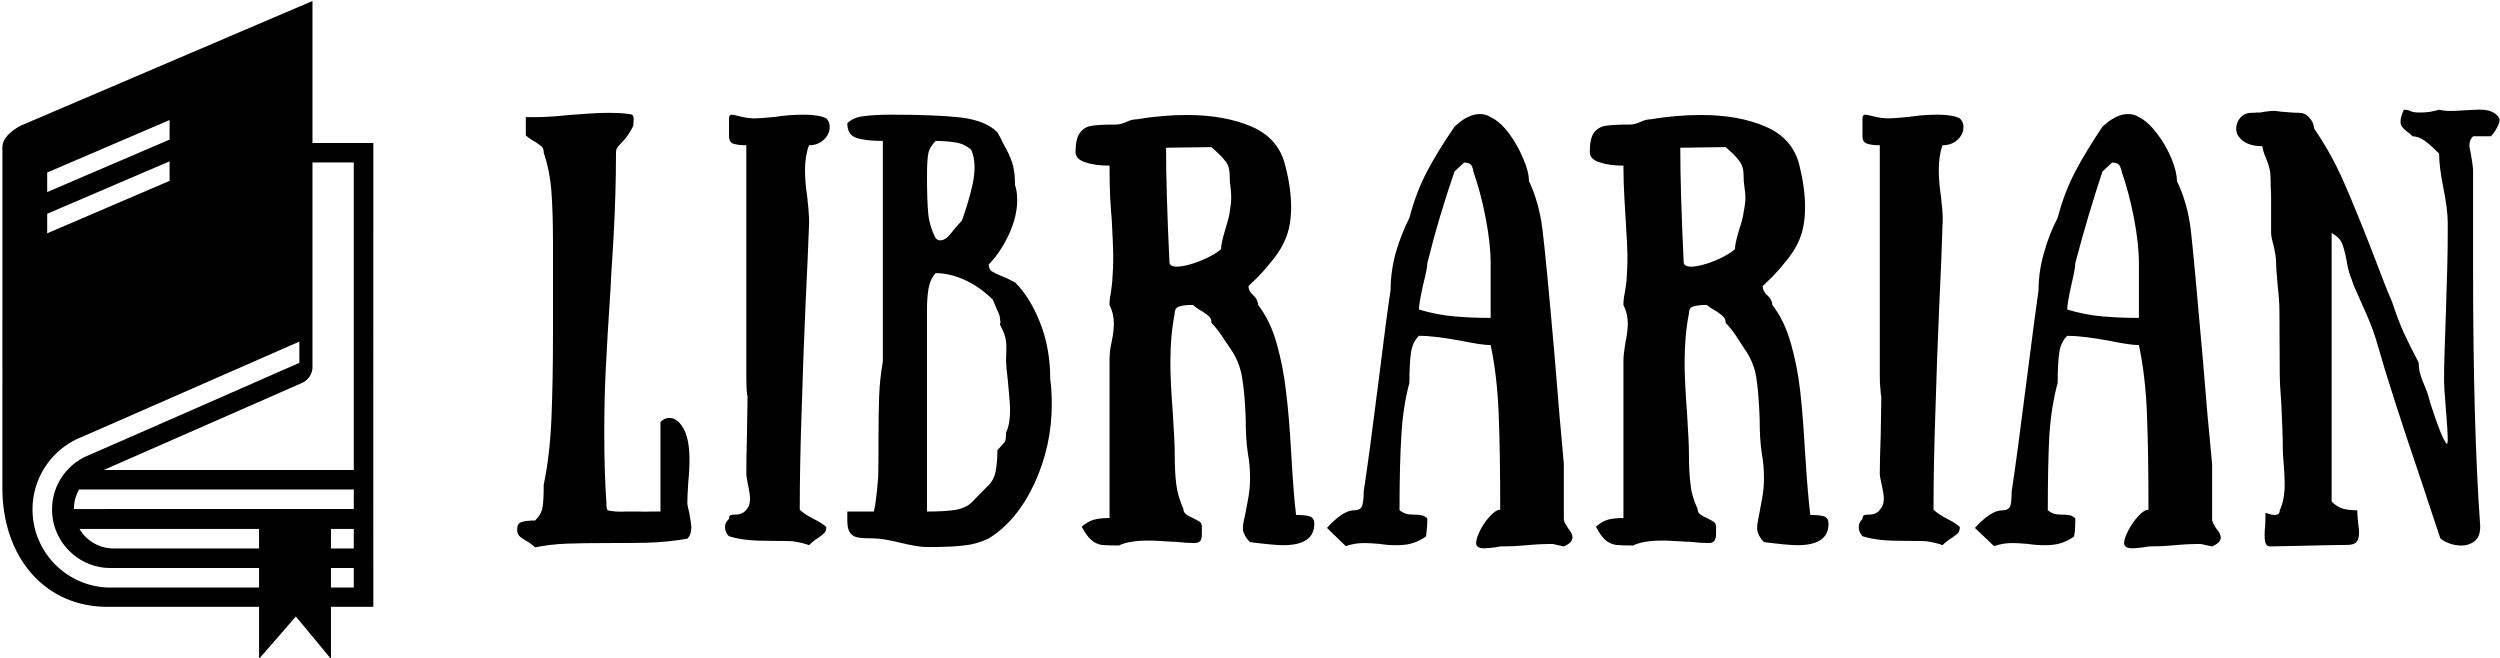 <svg data-v-423bf9ae="" xmlns="http://www.w3.org/2000/svg" viewBox="0 0 342 90" class="iconLeft"><!----><!----><!----><g data-v-423bf9ae="" id="d2ebc17c-1254-459b-80cd-d7fcbbda102e" fill="black" transform="matrix(4.225,0,0,4.225,69.607,3.604)"><path d="M4.03 3.22L4.03 3.22Q3.88 3.54 3.64 3.78L3.64 3.78L3.64 3.78Q3.54 3.88 3.51 3.93L3.51 3.93L3.51 3.93Q3.47 3.99 3.47 4.09L3.47 4.09L3.47 4.09Q3.47 5.40 3.39 6.84L3.39 6.84L3.39 6.84Q3.30 8.27 3.29 8.55L3.29 8.55L3.29 8.55Q3.19 10.05 3.14 11.07L3.14 11.07L3.14 11.07Q3.09 12.08 3.09 13.13L3.09 13.13L3.09 13.13Q3.09 14.45 3.16 15.43L3.16 15.43L3.16 15.48L3.16 15.48Q3.16 15.65 3.21 15.67L3.21 15.67L3.21 15.67Q3.25 15.69 3.47 15.71L3.47 15.71L3.47 15.71Q3.67 15.72 3.79 15.71L3.79 15.71L3.79 15.71Q3.91 15.71 4.03 15.71L4.03 15.71L4.03 15.71Q4.07 15.71 4.22 15.71L4.22 15.71L4.22 15.71Q4.37 15.72 4.61 15.71L4.61 15.71L4.91 15.71L4.91 13.97L4.91 12.81L4.91 12.81Q5.04 12.68 5.19 12.68L5.19 12.68L5.19 12.68Q5.31 12.68 5.39 12.73L5.39 12.73L5.39 12.73Q5.47 12.78 5.50 12.81L5.50 12.81L5.50 12.81Q5.85 13.16 5.85 14.01L5.85 14.01L5.85 14.01Q5.85 14.38 5.81 14.76L5.81 14.76L5.81 14.76Q5.78 15.23 5.78 15.43L5.78 15.43L5.78 15.43Q5.78 15.51 5.84 15.74L5.84 15.74L5.84 15.74Q5.91 16.13 5.91 16.21L5.91 16.21L5.91 16.21Q5.91 16.46 5.78 16.59L5.78 16.59L5.78 16.59Q5.14 16.70 4.48 16.72L4.48 16.72L4.48 16.72Q4.05 16.73 3.21 16.73L3.21 16.73L3.21 16.73Q2.38 16.73 1.86 16.75L1.86 16.75L1.86 16.75Q1.34 16.77 0.85 16.87L0.85 16.87L0.85 16.87Q0.70 16.73 0.55 16.65L0.55 16.65L0.55 16.65Q0.39 16.56 0.33 16.49L0.33 16.49L0.33 16.49Q0.27 16.42 0.27 16.28L0.27 16.28L0.27 16.28Q0.27 16.10 0.41 16.05L0.41 16.05L0.41 16.05Q0.56 16.00 0.85 16.00L0.85 16.00L0.85 16.00Q1.05 15.81 1.09 15.58L1.09 15.58L1.09 15.58Q1.13 15.36 1.13 14.84L1.13 14.84L1.13 14.84Q1.33 13.89 1.38 12.69L1.38 12.69L1.38 12.69Q1.43 11.49 1.43 9.91L1.43 9.91L1.43 9.60L1.43 7.01L1.43 7.01Q1.43 6.05 1.38 5.36L1.38 5.36L1.38 5.36Q1.33 4.68 1.13 4.09L1.13 4.09L1.13 4.09Q1.13 3.96 1.08 3.91L1.08 3.91L1.08 3.91Q1.02 3.85 0.87 3.75L0.87 3.75L0.87 3.75Q0.67 3.64 0.55 3.53L0.55 3.53L0.55 2.94L0.85 2.94L0.85 2.94Q1.30 2.94 1.96 2.87L1.96 2.87L1.96 2.87Q2.11 2.86 2.51 2.83L2.51 2.83L2.51 2.83Q2.91 2.80 3.23 2.80L3.23 2.80L3.23 2.80Q3.63 2.80 3.81 2.83L3.81 2.83L3.81 2.83Q3.98 2.84 4.01 2.88L4.01 2.88L4.01 2.88Q4.05 2.93 4.04 3.04L4.04 3.04L4.04 3.04Q4.03 3.15 4.03 3.22L4.03 3.22ZM9.72 3.85L9.72 3.85Q9.59 4.19 9.59 4.66L9.59 4.66L9.59 4.66Q9.59 5.04 9.66 5.50L9.66 5.50L9.66 5.50Q9.67 5.60 9.70 5.90L9.70 5.90L9.70 5.90Q9.73 6.20 9.72 6.44L9.72 6.44L9.72 6.44Q9.69 7.29 9.60 9.17L9.60 9.17L9.60 9.17Q9.53 10.77 9.48 12.49L9.48 12.49L9.48 12.49Q9.42 14.21 9.42 15.65L9.42 15.65L9.42 15.65Q9.56 15.79 9.87 15.95L9.87 15.95L9.87 15.95Q10.15 16.09 10.28 16.21L10.28 16.21L10.28 16.21Q10.28 16.34 10.22 16.40L10.22 16.40L10.22 16.40Q10.16 16.46 10.02 16.56L10.02 16.56L10.02 16.56Q9.86 16.66 9.72 16.80L9.72 16.80L9.72 16.80Q9.56 16.73 9.18 16.67L9.18 16.67L9.18 16.67Q8.99 16.66 8.53 16.66L8.53 16.66L8.53 16.66Q8.05 16.66 7.74 16.63L7.74 16.63L7.74 16.63Q7.42 16.60 7.13 16.51L7.13 16.51L7.13 16.51Q7.10 16.49 7.05 16.41L7.05 16.41L7.05 16.41Q7.00 16.32 7.00 16.21L7.00 16.21L7.00 16.21Q7.00 16.06 7.13 15.95L7.13 15.95L7.13 15.95Q7.13 15.85 7.17 15.83L7.17 15.83L7.17 15.83Q7.21 15.81 7.31 15.81L7.31 15.81L7.31 15.81Q7.43 15.81 7.49 15.79L7.49 15.79L7.49 15.79Q7.63 15.74 7.69 15.65L7.69 15.65L7.69 15.65Q7.81 15.53 7.81 15.29L7.81 15.29L7.81 15.29Q7.81 15.18 7.78 15.03L7.78 15.03L7.78 15.03Q7.76 14.88 7.74 14.83L7.74 14.83L7.74 14.83Q7.69 14.57 7.69 14.50L7.69 14.50L7.69 14.50Q7.69 14.07 7.71 13.23L7.71 13.23L7.73 12.00L7.73 12.00Q7.71 11.93 7.70 11.74L7.70 11.74L7.70 11.74Q7.69 11.55 7.69 11.33L7.69 11.33L7.69 8.74L7.69 3.85L7.69 3.85Q7.42 3.85 7.27 3.80L7.27 3.80L7.27 3.80Q7.13 3.75 7.13 3.56L7.13 3.56L7.13 2.98L7.13 2.98Q7.13 2.86 7.22 2.86L7.22 2.86L7.22 2.86Q7.27 2.86 7.50 2.92L7.50 2.92L7.50 2.92Q7.74 2.98 7.98 2.98L7.98 2.98L7.98 2.98Q8.13 2.98 8.64 2.93L8.64 2.93L8.64 2.93Q8.75 2.91 9.04 2.88L9.04 2.88L9.04 2.88Q9.34 2.86 9.56 2.86L9.56 2.86L9.56 2.86Q10.04 2.86 10.28 2.98L10.28 2.98L10.28 2.98Q10.39 3.09 10.39 3.26L10.39 3.26L10.39 3.26Q10.39 3.49 10.20 3.67L10.20 3.67L10.20 3.67Q10.01 3.85 9.72 3.85L9.72 3.85ZM15.54 7.71L15.54 7.71Q15.54 7.85 15.62 7.92L15.62 7.92L15.62 7.92Q15.71 7.98 15.96 8.09L15.96 8.09L15.96 8.09Q16.13 8.15 16.39 8.29L16.39 8.29L16.39 8.29Q16.87 8.76 17.20 9.59L17.20 9.59L17.20 9.59Q17.53 10.42 17.53 11.42L17.53 11.42L17.53 11.42Q17.58 11.77 17.58 12.24L17.58 12.24L17.58 12.24Q17.58 13.58 17.02 14.80L17.02 14.80L17.02 14.80Q16.45 16.02 15.54 16.58L15.54 16.58L15.54 16.58Q15.15 16.77 14.73 16.81L14.73 16.81L14.73 16.81Q14.32 16.86 13.54 16.86L13.54 16.86L13.54 16.86Q13.24 16.86 12.68 16.72L12.68 16.72L12.68 16.72Q12.10 16.58 11.82 16.58L11.82 16.58L11.82 16.58Q11.47 16.58 11.30 16.55L11.30 16.55L11.30 16.55Q11.14 16.52 11.05 16.40L11.05 16.40L11.05 16.40Q10.96 16.28 10.96 16.00L10.96 16.00L10.96 15.71L11.82 15.71L11.82 15.71Q11.90 15.36 11.96 14.59L11.96 14.59L11.96 14.59Q11.97 14.20 11.97 13.38L11.97 13.38L11.97 13.38Q11.97 12.56 11.99 11.99L11.99 11.99L11.99 11.99Q12.01 11.42 12.11 10.85L12.11 10.85L12.11 10.29L12.11 8.86L12.11 5.99L12.11 3.71L12.11 3.71Q11.54 3.71 11.25 3.61L11.25 3.61L11.25 3.61Q10.96 3.51 10.96 3.14L10.96 3.14L10.96 3.14Q11.14 2.95 11.48 2.91L11.48 2.91L11.48 2.91Q11.82 2.86 12.39 2.86L12.39 2.86L12.39 2.86Q13.82 2.86 14.63 2.95L14.63 2.95L14.63 2.95Q15.44 3.05 15.82 3.43L15.82 3.43L15.82 3.43Q15.88 3.54 15.93 3.63L15.93 3.63L15.93 3.63Q15.97 3.71 16.00 3.78L16.00 3.78L16.00 3.78Q16.21 4.14 16.30 4.42L16.30 4.42L16.30 4.42Q16.39 4.70 16.39 5.14L16.39 5.14L16.39 5.14Q16.46 5.33 16.46 5.63L16.46 5.63L16.46 5.63Q16.46 6.16 16.19 6.74L16.19 6.74L16.19 6.74Q15.92 7.32 15.54 7.71L15.54 7.71ZM13.82 3.71L13.82 3.71Q13.62 3.91 13.58 4.13L13.58 4.13L13.58 4.13Q13.54 4.35 13.54 4.86L13.54 4.86L13.54 4.86Q13.54 5.64 13.58 6.06L13.58 6.06L13.58 6.06Q13.62 6.47 13.82 6.86L13.82 6.86L13.82 6.86Q13.89 6.93 13.97 6.93L13.97 6.93L13.97 6.93Q14.08 6.93 14.20 6.83L14.20 6.83L14.20 6.83Q14.31 6.72 14.46 6.52L14.46 6.52L14.67 6.29L14.67 6.29Q14.87 5.73 14.97 5.31L14.97 5.31L14.97 5.31Q15.08 4.90 15.08 4.56L15.08 4.56L15.08 4.56Q15.08 4.23 14.97 4.00L14.97 4.00L14.97 4.00Q14.77 3.81 14.47 3.76L14.47 3.76L14.47 3.76Q14.17 3.71 13.82 3.71L13.82 3.71ZM14.97 15.43L15.54 14.85L15.54 14.85Q15.72 14.67 15.77 14.37L15.77 14.37L15.77 14.37Q15.82 14.07 15.82 13.72L15.82 13.72L15.82 13.72Q16.03 13.50 16.07 13.43L16.07 13.43L16.07 13.43Q16.10 13.36 16.10 13.15L16.10 13.15L16.10 13.15Q16.23 12.89 16.23 12.42L16.23 12.42L16.23 12.42Q16.23 12.22 16.16 11.49L16.16 11.49L16.16 11.49Q16.10 10.99 16.10 10.85L16.10 10.85L16.11 10.37L16.11 10.37Q16.11 10.21 16.07 10.05L16.07 10.05L16.07 10.05Q16.03 9.90 15.90 9.65L15.90 9.65L15.90 9.65Q15.90 9.65 15.91 9.63L15.91 9.63L15.91 9.63Q15.92 9.60 15.92 9.58L15.92 9.58L15.89 9.37L15.89 9.37Q15.88 9.32 15.81 9.18L15.81 9.18L15.81 9.18Q15.75 9.04 15.67 8.85L15.67 8.85L15.67 8.85Q15.25 8.43 14.76 8.21L14.76 8.21L14.76 8.21Q14.27 7.99 13.82 7.99L13.82 7.99L13.82 7.99Q13.64 8.19 13.59 8.49L13.59 8.49L13.59 8.49Q13.54 8.79 13.54 9.14L13.54 9.14L13.54 13.72L13.54 15.71L13.54 15.71Q14.10 15.71 14.43 15.66L14.43 15.66L14.43 15.66Q14.77 15.61 14.97 15.43L14.97 15.43ZM24.26 9.02L24.26 9.02Q24.65 9.52 24.86 10.26L24.86 10.26L24.86 10.26Q25.07 11.00 25.16 11.78L25.16 11.78L25.16 11.78Q25.26 12.56 25.33 13.78L25.33 13.78L25.33 13.78Q25.41 15.19 25.49 15.82L25.49 15.82L25.49 15.82Q25.80 15.82 25.94 15.87L25.94 15.87L25.94 15.87Q26.08 15.92 26.08 16.11L26.08 16.11L26.08 16.11Q26.08 16.80 25.07 16.80L25.07 16.80L25.07 16.80Q24.78 16.80 24.00 16.70L24.00 16.70L24.00 16.70Q23.81 16.52 23.77 16.30L23.77 16.30L23.77 16.21L23.77 16.21Q23.77 16.11 23.86 15.72L23.86 15.72L23.86 15.72Q23.90 15.51 23.95 15.23L23.95 15.23L23.95 15.23Q24.00 14.94 24.00 14.63L24.00 14.63L24.00 14.63Q24.00 14.20 23.93 13.83L23.93 13.83L23.93 13.83Q23.86 13.38 23.86 12.70L23.86 12.70L23.86 12.70Q23.83 11.87 23.74 11.36L23.74 11.36L23.74 11.36Q23.66 10.85 23.34 10.40L23.34 10.40L23.17 10.15L23.17 10.15Q22.97 9.83 22.75 9.60L22.75 9.60L22.75 9.60Q22.75 9.48 22.69 9.41L22.69 9.41L22.69 9.41Q22.62 9.34 22.47 9.24L22.47 9.24L22.47 9.24Q22.27 9.13 22.15 9.02L22.15 9.02L22.15 9.02Q21.85 9.02 21.71 9.07L21.71 9.07L21.71 9.07Q21.56 9.11 21.56 9.30L21.56 9.30L21.56 9.30Q21.42 10.01 21.42 10.88L21.42 10.88L21.42 10.88Q21.42 11.48 21.50 12.54L21.50 12.54L21.50 12.54Q21.56 13.47 21.56 13.80L21.56 13.80L21.56 13.80Q21.56 14.42 21.61 14.82L21.61 14.82L21.61 14.82Q21.66 15.22 21.84 15.62L21.84 15.62L21.84 15.62Q21.84 15.72 21.92 15.79L21.92 15.79L21.92 15.79Q21.99 15.85 22.15 15.92L22.15 15.92L22.15 15.92Q22.29 15.99 22.37 16.04L22.37 16.04L22.37 16.04Q22.44 16.10 22.44 16.20L22.44 16.20L22.44 16.20Q22.44 16.25 22.44 16.42L22.44 16.42L22.44 16.42Q22.44 16.59 22.39 16.66L22.39 16.66L22.39 16.66Q22.33 16.73 22.19 16.73L22.19 16.73L22.19 16.73Q21.94 16.73 21.60 16.69L21.60 16.69L21.60 16.69Q21.48 16.69 21.20 16.67L21.20 16.67L21.20 16.67Q20.92 16.65 20.71 16.65L20.71 16.65L20.71 16.65Q20.08 16.65 19.75 16.81L19.75 16.81L19.75 16.81Q19.38 16.81 19.19 16.79L19.19 16.79L19.19 16.79Q19.01 16.76 18.86 16.63L18.86 16.63L18.86 16.63Q18.70 16.49 18.55 16.20L18.55 16.20L18.55 16.20Q18.76 16.02 18.96 15.97L18.96 15.97L18.96 15.97Q19.15 15.92 19.45 15.92L19.45 15.92L19.45 10.81L19.45 10.81Q19.45 10.67 19.47 10.48L19.47 10.48L19.47 10.48Q19.50 10.29 19.52 10.21L19.52 10.21L19.52 10.21Q19.59 9.88 19.59 9.62L19.59 9.62L19.59 9.62Q19.59 9.30 19.45 9.02L19.45 9.02L19.45 9.02Q19.45 8.82 19.49 8.65L19.49 8.65L19.49 8.65Q19.54 8.29 19.54 8.23L19.54 8.23L19.54 8.23Q19.57 7.76 19.57 7.55L19.57 7.55L19.57 7.55Q19.57 7.11 19.52 6.22L19.52 6.22L19.52 6.22Q19.50 6.05 19.47 5.54L19.47 5.54L19.47 5.54Q19.45 5.03 19.45 4.51L19.45 4.51L19.45 4.51Q18.97 4.51 18.66 4.40L18.66 4.40L18.66 4.40Q18.35 4.30 18.35 4.07L18.35 4.07L18.35 4.07Q18.35 3.64 18.49 3.45L18.49 3.45L18.49 3.45Q18.62 3.26 18.87 3.22L18.87 3.22L18.87 3.22Q19.11 3.18 19.66 3.18L19.66 3.18L19.66 3.18Q19.81 3.18 20.01 3.09L20.01 3.09L20.01 3.09Q20.17 3.01 20.33 3.01L20.33 3.01L20.33 3.01Q21.17 2.87 21.95 2.87L21.95 2.87L21.95 2.87Q23.18 2.87 24.06 3.25L24.06 3.25L24.06 3.25Q24.93 3.63 25.14 4.51L25.14 4.51L25.14 4.51Q25.33 5.24 25.33 5.85L25.33 5.85L25.33 5.85Q25.33 6.47 25.14 6.90L25.14 6.90L25.14 6.90Q25.03 7.18 24.77 7.52L24.77 7.52L24.77 7.52Q24.51 7.85 24.26 8.11L24.26 8.11L23.95 8.41L23.95 8.41Q23.95 8.58 24.11 8.71L24.11 8.71L24.11 8.71Q24.26 8.86 24.26 9.02L24.26 9.02ZM21.28 3.93L21.28 3.93Q21.28 5.31 21.39 7.63L21.39 7.63L21.39 7.63Q21.39 7.78 21.63 7.78L21.63 7.78L21.63 7.78Q21.92 7.78 22.40 7.59L22.40 7.59L22.40 7.59Q22.88 7.39 23.06 7.21L23.06 7.21L23.06 7.21Q23.06 7.04 23.20 6.57L23.20 6.57L23.20 6.57Q23.31 6.22 23.34 6.02L23.34 6.02L23.34 6.02Q23.39 5.73 23.39 5.54L23.39 5.54L23.39 5.54Q23.39 5.40 23.37 5.22L23.37 5.22L23.37 5.22Q23.34 5.04 23.34 4.82L23.34 4.82L23.34 4.82Q23.34 4.56 23.23 4.40L23.23 4.40L23.23 4.40Q23.11 4.24 22.96 4.10L22.96 4.10L22.96 4.10Q22.81 3.96 22.75 3.91L22.75 3.91L21.28 3.93ZM32.10 15.65L32.10 15.65Q32.10 13.79 32.05 12.54L32.05 12.54L32.05 12.54Q32.00 11.30 31.79 10.32L31.79 10.32L31.79 10.32Q31.51 10.32 30.88 10.19L30.88 10.19L30.88 10.19Q29.99 10.02 29.47 10.02L29.47 10.02L29.47 10.02Q29.26 10.22 29.21 10.57L29.21 10.57L29.21 10.57Q29.16 10.92 29.16 11.54L29.16 11.54L29.16 11.54Q28.95 12.32 28.90 13.24L28.90 13.24L28.90 13.24Q28.84 14.17 28.84 15.67L28.84 15.67L28.84 15.67Q28.97 15.76 29.08 15.79L29.08 15.79L29.08 15.79Q29.16 15.81 29.32 15.81L29.32 15.81L29.32 15.81Q29.46 15.81 29.55 15.83L29.55 15.83L29.55 15.83Q29.65 15.85 29.74 15.93L29.74 15.93L29.74 15.93Q29.74 16.16 29.72 16.32L29.72 16.32L29.72 16.32Q29.71 16.48 29.69 16.52L29.69 16.52L29.69 16.52Q29.33 16.77 28.95 16.79L28.95 16.79L28.95 16.79Q28.88 16.80 28.73 16.80L28.73 16.80L28.73 16.80Q28.46 16.80 28.21 16.76L28.21 16.76L28.21 16.76Q27.87 16.73 27.71 16.73L27.71 16.73L27.71 16.73Q27.38 16.73 27.10 16.83L27.10 16.83L26.49 16.24L26.49 16.24Q27.01 15.67 27.37 15.67L27.37 15.67L27.37 15.67Q27.58 15.67 27.63 15.52L27.63 15.52L27.63 15.52Q27.68 15.37 27.68 15.06L27.68 15.06L27.68 15.06Q27.85 13.96 28.17 11.42L28.17 11.42L28.17 11.42Q28.43 9.30 28.55 8.55L28.55 8.55L28.55 8.55Q28.55 7.94 28.72 7.32L28.72 7.32L28.72 7.32Q28.90 6.71 29.16 6.20L29.16 6.20L29.16 6.20Q29.37 5.39 29.72 4.72L29.72 4.72L29.72 4.72Q30.07 4.05 30.62 3.25L30.62 3.25L30.62 3.25Q30.65 3.22 30.77 3.12L30.77 3.12L30.77 3.12Q30.88 3.02 31.07 2.93L31.07 2.93L31.07 2.93Q31.25 2.84 31.44 2.84L31.44 2.84L31.44 2.84Q31.64 2.84 31.79 2.94L31.79 2.94L31.79 2.94Q32.09 3.08 32.38 3.46L32.38 3.46L32.38 3.46Q32.66 3.84 32.84 4.27L32.84 4.27L32.84 4.27Q33.03 4.70 33.03 5.01L33.03 5.01L33.03 5.01Q33.36 5.70 33.47 6.59L33.47 6.59L33.47 6.59Q33.59 7.57 33.87 10.78L33.87 10.78L33.87 10.78Q34.01 12.56 34.16 14.17L34.16 14.17L34.16 15.96L34.16 15.96Q34.16 16.03 34.22 16.12L34.22 16.12L34.22 16.12Q34.27 16.21 34.29 16.24L34.29 16.24L34.29 16.24Q34.44 16.42 34.44 16.55L34.44 16.55L34.44 16.55Q34.44 16.72 34.16 16.84L34.16 16.84L33.80 16.76L33.80 16.76Q33.38 16.76 32.96 16.80L32.96 16.80L32.96 16.80Q32.82 16.81 32.56 16.83L32.56 16.83L32.56 16.83Q32.31 16.84 32.10 16.84L32.10 16.84L32.10 16.84Q32.02 16.86 31.85 16.88L31.85 16.88L31.85 16.88Q31.68 16.90 31.58 16.90L31.58 16.90L31.58 16.90Q31.32 16.90 31.32 16.73L31.32 16.73L31.32 16.73Q31.32 16.58 31.45 16.32L31.45 16.32L31.45 16.32Q31.58 16.06 31.77 15.86L31.77 15.86L31.77 15.86Q31.96 15.65 32.10 15.65L32.10 15.65ZM30.62 4.70L30.62 4.70Q30.39 5.36 30.16 6.13L30.16 6.13L30.16 6.13Q29.93 6.90 29.74 7.67L29.74 7.67L29.74 7.67Q29.74 7.84 29.61 8.34L29.61 8.34L29.61 8.34Q29.47 8.96 29.47 9.17L29.47 9.17L29.47 9.17Q30.04 9.34 30.60 9.39L30.60 9.39L30.60 9.39Q31.15 9.44 31.79 9.44L31.79 9.44L31.79 7.67L31.79 7.67Q31.79 7.04 31.63 6.21L31.63 6.21L31.63 6.21Q31.47 5.38 31.23 4.70L31.23 4.70L31.23 4.70Q31.23 4.63 31.18 4.52L31.18 4.52L31.18 4.52Q31.12 4.41 30.93 4.41L30.93 4.41L30.62 4.70ZM40.91 9.02L40.91 9.02Q41.30 9.52 41.51 10.26L41.51 10.26L41.51 10.26Q41.72 11.00 41.81 11.78L41.81 11.78L41.81 11.78Q41.90 12.56 41.97 13.78L41.97 13.78L41.97 13.78Q42.06 15.19 42.14 15.82L42.14 15.82L42.14 15.82Q42.45 15.82 42.59 15.87L42.59 15.87L42.59 15.87Q42.73 15.92 42.73 16.11L42.73 16.11L42.73 16.11Q42.73 16.80 41.72 16.80L41.72 16.80L41.72 16.80Q41.43 16.80 40.64 16.70L40.64 16.70L40.64 16.70Q40.46 16.52 40.42 16.30L40.42 16.30L40.42 16.21L40.42 16.21Q40.42 16.11 40.50 15.72L40.50 15.72L40.50 15.72Q40.54 15.51 40.59 15.23L40.59 15.23L40.59 15.23Q40.64 14.94 40.64 14.63L40.64 14.63L40.64 14.63Q40.64 14.20 40.57 13.83L40.57 13.83L40.57 13.83Q40.50 13.38 40.50 12.70L40.50 12.70L40.50 12.70Q40.47 11.87 40.39 11.36L40.39 11.36L40.39 11.36Q40.31 10.85 39.98 10.40L39.98 10.40L39.82 10.15L39.82 10.15Q39.62 9.83 39.40 9.60L39.40 9.60L39.40 9.60Q39.40 9.48 39.33 9.41L39.33 9.41L39.33 9.41Q39.27 9.34 39.12 9.24L39.12 9.24L39.12 9.24Q38.92 9.13 38.79 9.02L38.79 9.02L38.79 9.02Q38.50 9.02 38.35 9.07L38.35 9.07L38.35 9.07Q38.21 9.11 38.21 9.30L38.21 9.30L38.21 9.30Q38.07 10.01 38.07 10.88L38.07 10.88L38.07 10.88Q38.07 11.48 38.15 12.54L38.15 12.54L38.15 12.54Q38.21 13.47 38.21 13.80L38.21 13.80L38.21 13.80Q38.21 14.42 38.26 14.82L38.26 14.82L38.26 14.82Q38.30 15.22 38.49 15.62L38.49 15.62L38.49 15.62Q38.49 15.72 38.56 15.79L38.56 15.79L38.56 15.79Q38.64 15.85 38.79 15.92L38.79 15.92L38.79 15.92Q38.93 15.99 39.01 16.04L39.01 16.04L39.01 16.04Q39.09 16.10 39.09 16.20L39.09 16.20L39.09 16.20Q39.09 16.25 39.09 16.42L39.09 16.42L39.09 16.42Q39.09 16.59 39.03 16.66L39.03 16.66L39.03 16.66Q38.98 16.73 38.84 16.73L38.84 16.73L38.84 16.73Q38.58 16.73 38.25 16.69L38.25 16.69L38.25 16.69Q38.12 16.69 37.84 16.67L37.84 16.67L37.84 16.67Q37.56 16.65 37.35 16.65L37.35 16.65L37.35 16.65Q36.72 16.65 36.40 16.81L36.40 16.81L36.40 16.81Q36.02 16.81 35.84 16.79L35.84 16.79L35.84 16.79Q35.66 16.76 35.50 16.63L35.50 16.63L35.50 16.63Q35.35 16.49 35.20 16.20L35.20 16.20L35.20 16.20Q35.41 16.02 35.60 15.97L35.60 15.97L35.60 15.97Q35.80 15.92 36.09 15.92L36.09 15.92L36.09 10.81L36.09 10.81Q36.09 10.67 36.12 10.48L36.12 10.48L36.12 10.48Q36.15 10.29 36.16 10.21L36.16 10.21L36.16 10.21Q36.23 9.88 36.23 9.62L36.23 9.62L36.23 9.62Q36.23 9.30 36.09 9.02L36.09 9.02L36.09 9.02Q36.09 8.82 36.13 8.65L36.13 8.65L36.13 8.65Q36.19 8.29 36.19 8.23L36.19 8.23L36.19 8.23Q36.22 7.76 36.22 7.55L36.22 7.55L36.22 7.55Q36.22 7.11 36.16 6.22L36.16 6.22L36.16 6.22Q36.15 6.05 36.12 5.54L36.12 5.54L36.12 5.54Q36.09 5.03 36.09 4.51L36.09 4.51L36.09 4.51Q35.62 4.51 35.31 4.40L35.31 4.40L35.31 4.40Q35 4.30 35 4.07L35 4.07L35 4.07Q35 3.64 35.13 3.45L35.13 3.45L35.13 3.45Q35.27 3.26 35.51 3.22L35.51 3.22L35.51 3.22Q35.76 3.18 36.30 3.18L36.30 3.18L36.30 3.18Q36.46 3.18 36.65 3.09L36.65 3.09L36.65 3.09Q36.82 3.01 36.97 3.01L36.97 3.01L36.97 3.01Q37.81 2.87 38.60 2.87L38.60 2.87L38.60 2.87Q39.83 2.87 40.70 3.25L40.70 3.25L40.70 3.25Q41.58 3.63 41.79 4.51L41.79 4.51L41.79 4.51Q41.97 5.24 41.97 5.85L41.97 5.85L41.97 5.85Q41.97 6.47 41.79 6.90L41.79 6.90L41.79 6.90Q41.68 7.18 41.42 7.52L41.42 7.52L41.42 7.52Q41.16 7.85 40.91 8.11L40.91 8.11L40.60 8.41L40.60 8.41Q40.60 8.58 40.75 8.71L40.75 8.71L40.75 8.71Q40.91 8.86 40.91 9.02L40.91 9.02ZM37.93 3.93L37.93 3.93Q37.93 5.31 38.04 7.63L38.04 7.63L38.04 7.63Q38.04 7.78 38.28 7.78L38.28 7.78L38.28 7.78Q38.57 7.78 39.05 7.59L39.05 7.59L39.05 7.59Q39.52 7.39 39.70 7.21L39.70 7.21L39.70 7.21Q39.70 7.04 39.84 6.57L39.84 6.57L39.84 6.57Q39.96 6.22 39.98 6.02L39.98 6.02L39.98 6.02Q40.04 5.73 40.04 5.54L40.04 5.54L40.04 5.54Q40.04 5.40 40.01 5.22L40.01 5.22L40.01 5.22Q39.98 5.04 39.98 4.82L39.98 4.82L39.98 4.82Q39.98 4.56 39.87 4.40L39.87 4.40L39.87 4.40Q39.76 4.24 39.61 4.10L39.61 4.10L39.61 4.10Q39.45 3.96 39.40 3.91L39.40 3.91L37.93 3.93ZM46.42 3.85L46.42 3.85Q46.30 4.19 46.30 4.66L46.30 4.66L46.30 4.66Q46.30 5.04 46.37 5.50L46.37 5.50L46.37 5.50Q46.38 5.60 46.41 5.90L46.41 5.90L46.41 5.90Q46.44 6.20 46.42 6.44L46.42 6.44L46.42 6.44Q46.40 7.29 46.31 9.17L46.31 9.17L46.31 9.17Q46.24 10.77 46.19 12.49L46.19 12.49L46.19 12.49Q46.13 14.21 46.13 15.65L46.13 15.65L46.13 15.65Q46.27 15.79 46.58 15.95L46.58 15.95L46.58 15.95Q46.86 16.09 46.98 16.21L46.98 16.21L46.98 16.21Q46.98 16.34 46.93 16.40L46.93 16.40L46.93 16.40Q46.87 16.46 46.73 16.56L46.73 16.56L46.73 16.56Q46.56 16.66 46.42 16.80L46.42 16.80L46.42 16.80Q46.27 16.73 45.89 16.67L45.89 16.67L45.89 16.67Q45.70 16.66 45.23 16.66L45.23 16.66L45.23 16.66Q44.76 16.66 44.44 16.63L44.44 16.63L44.44 16.63Q44.13 16.60 43.83 16.51L43.83 16.51L43.83 16.51Q43.81 16.49 43.76 16.41L43.76 16.41L43.76 16.41Q43.71 16.32 43.71 16.21L43.71 16.21L43.71 16.21Q43.71 16.06 43.83 15.95L43.83 15.95L43.83 15.95Q43.83 15.85 43.88 15.83L43.88 15.83L43.88 15.83Q43.92 15.81 44.02 15.81L44.02 15.81L44.02 15.81Q44.14 15.81 44.20 15.79L44.20 15.79L44.20 15.79Q44.34 15.74 44.39 15.65L44.39 15.65L44.39 15.65Q44.52 15.53 44.52 15.29L44.52 15.29L44.52 15.29Q44.52 15.18 44.49 15.03L44.49 15.03L44.49 15.03Q44.46 14.88 44.45 14.83L44.45 14.83L44.45 14.83Q44.39 14.57 44.39 14.50L44.39 14.50L44.39 14.50Q44.39 14.07 44.42 13.23L44.42 13.23L44.44 12.00L44.44 12.00Q44.42 11.93 44.41 11.74L44.41 11.74L44.41 11.74Q44.39 11.55 44.39 11.33L44.39 11.33L44.39 8.74L44.39 3.85L44.39 3.85Q44.13 3.85 43.98 3.80L43.98 3.80L43.98 3.80Q43.83 3.75 43.83 3.56L43.83 3.56L43.83 2.98L43.83 2.98Q43.83 2.86 43.93 2.86L43.93 2.86L43.93 2.86Q43.97 2.86 44.21 2.92L44.21 2.92L44.21 2.92Q44.45 2.98 44.69 2.98L44.69 2.98L44.69 2.98Q44.84 2.98 45.35 2.93L45.35 2.93L45.35 2.93Q45.46 2.91 45.75 2.88L45.75 2.88L45.75 2.88Q46.05 2.86 46.27 2.86L46.27 2.86L46.27 2.86Q46.75 2.86 46.98 2.98L46.98 2.98L46.98 2.98Q47.10 3.09 47.10 3.26L47.10 3.26L47.10 3.26Q47.10 3.49 46.91 3.67L46.91 3.67L46.91 3.67Q46.72 3.85 46.42 3.85L46.42 3.85ZM53.09 15.65L53.09 15.65Q53.09 13.79 53.04 12.54L53.04 12.54L53.04 12.54Q52.99 11.30 52.78 10.32L52.78 10.32L52.78 10.32Q52.50 10.32 51.87 10.19L51.87 10.19L51.87 10.19Q50.97 10.02 50.46 10.02L50.46 10.02L50.46 10.02Q50.25 10.22 50.20 10.57L50.20 10.57L50.20 10.57Q50.15 10.92 50.15 11.54L50.15 11.54L50.15 11.54Q49.94 12.32 49.88 13.24L49.88 13.24L49.88 13.24Q49.83 14.17 49.83 15.67L49.83 15.67L49.83 15.67Q49.95 15.76 50.06 15.79L50.06 15.79L50.06 15.79Q50.15 15.81 50.30 15.81L50.30 15.81L50.30 15.81Q50.44 15.81 50.54 15.83L50.54 15.83L50.54 15.83Q50.64 15.85 50.72 15.93L50.72 15.93L50.72 15.93Q50.72 16.16 50.71 16.32L50.71 16.32L50.71 16.32Q50.69 16.48 50.68 16.52L50.68 16.52L50.68 16.52Q50.32 16.77 49.94 16.79L49.94 16.79L49.94 16.79Q49.87 16.80 49.71 16.80L49.71 16.80L49.71 16.80Q49.45 16.80 49.20 16.76L49.20 16.76L49.20 16.76Q48.86 16.73 48.69 16.73L48.69 16.73L48.69 16.73Q48.37 16.73 48.09 16.83L48.09 16.83L47.47 16.24L47.47 16.24Q47.99 15.67 48.36 15.67L48.36 15.67L48.36 15.67Q48.57 15.67 48.62 15.52L48.62 15.52L48.62 15.52Q48.66 15.37 48.66 15.06L48.66 15.06L48.66 15.06Q48.83 13.96 49.15 11.42L49.15 11.42L49.15 11.42Q49.42 9.30 49.53 8.55L49.53 8.55L49.53 8.55Q49.53 7.94 49.71 7.32L49.71 7.32L49.71 7.32Q49.88 6.71 50.15 6.20L50.15 6.20L50.15 6.20Q50.36 5.39 50.71 4.72L50.71 4.72L50.71 4.72Q51.06 4.05 51.60 3.25L51.60 3.25L51.60 3.25Q51.63 3.22 51.75 3.12L51.75 3.12L51.75 3.12Q51.87 3.02 52.05 2.93L52.05 2.93L52.05 2.93Q52.23 2.84 52.43 2.84L52.43 2.84L52.43 2.84Q52.63 2.84 52.78 2.94L52.78 2.94L52.78 2.94Q53.07 3.08 53.36 3.46L53.36 3.46L53.36 3.46Q53.65 3.84 53.83 4.27L53.83 4.27L53.83 4.27Q54.01 4.70 54.01 5.01L54.01 5.01L54.01 5.01Q54.35 5.70 54.46 6.59L54.46 6.59L54.46 6.59Q54.57 7.57 54.85 10.78L54.85 10.78L54.85 10.78Q54.99 12.56 55.15 14.17L55.15 14.17L55.15 15.96L55.15 15.96Q55.15 16.03 55.20 16.12L55.20 16.12L55.20 16.12Q55.26 16.21 55.27 16.24L55.27 16.24L55.27 16.24Q55.43 16.42 55.43 16.55L55.43 16.55L55.43 16.55Q55.43 16.72 55.15 16.84L55.15 16.84L54.78 16.76L54.78 16.76Q54.36 16.76 53.94 16.80L53.94 16.80L53.94 16.80Q53.80 16.81 53.55 16.83L53.55 16.83L53.55 16.83Q53.30 16.84 53.09 16.84L53.09 16.84L53.09 16.84Q53.00 16.86 52.84 16.88L52.84 16.88L52.84 16.88Q52.67 16.90 52.57 16.90L52.57 16.90L52.57 16.90Q52.30 16.90 52.30 16.73L52.30 16.73L52.30 16.73Q52.30 16.58 52.44 16.32L52.44 16.32L52.44 16.32Q52.57 16.06 52.76 15.86L52.76 15.86L52.76 15.86Q52.95 15.65 53.09 15.65L53.09 15.65ZM51.60 4.70L51.60 4.70Q51.38 5.36 51.15 6.13L51.15 6.13L51.15 6.13Q50.92 6.90 50.72 7.67L50.72 7.67L50.72 7.67Q50.72 7.84 50.60 8.34L50.60 8.34L50.60 8.34Q50.46 8.96 50.46 9.17L50.46 9.17L50.46 9.17Q51.03 9.34 51.58 9.39L51.58 9.39L51.58 9.39Q52.14 9.44 52.78 9.44L52.78 9.44L52.78 7.67L52.78 7.67Q52.78 7.04 52.62 6.21L52.62 6.21L52.62 6.21Q52.46 5.38 52.22 4.70L52.22 4.70L52.22 4.70Q52.22 4.63 52.16 4.52L52.16 4.52L52.16 4.52Q52.11 4.41 51.91 4.41L51.91 4.41L51.60 4.70ZM64.46 3.00L64.46 3.00Q64.46 3.12 64.39 3.25L64.39 3.25L64.39 3.25Q64.33 3.37 64.27 3.45L64.27 3.45L64.27 3.45Q64.20 3.53 64.18 3.56L64.18 3.56L63.60 3.56L63.60 3.56Q63.48 3.68 63.48 3.85L63.48 3.85L63.48 3.85Q63.48 3.92 63.53 4.14L63.53 4.14L63.53 4.14Q63.60 4.52 63.60 4.69L63.60 4.69L63.60 7.87L63.60 7.87Q63.60 12.96 63.83 16.17L63.83 16.17L63.83 16.17Q63.84 16.51 63.66 16.66L63.66 16.66L63.66 16.66Q63.48 16.81 63.21 16.81L63.21 16.81L63.21 16.81Q63.01 16.81 62.83 16.74L62.83 16.74L62.83 16.74Q62.64 16.67 62.54 16.58L62.54 16.58L62.54 16.58Q62.43 16.24 62.28 15.80L62.28 15.80L62.28 15.80Q62.13 15.36 61.95 14.80L61.95 14.80L61.95 14.80Q60.93 11.80 60.51 10.32L60.51 10.32L60.51 10.32Q60.38 9.84 60.13 9.28L60.13 9.28L60.13 9.28Q59.88 8.71 59.85 8.65L59.85 8.65L59.85 8.65Q59.77 8.47 59.72 8.35L59.72 8.35L59.72 8.35Q59.68 8.23 59.67 8.20L59.67 8.20L59.67 8.20Q59.56 7.95 59.50 7.56L59.50 7.56L59.50 7.56Q59.43 7.20 59.35 7.01L59.35 7.01L59.35 7.01Q59.26 6.82 59.02 6.69L59.02 6.69L59.02 8.65L59.02 10.89L59.02 13.15L59.02 13.99L59.02 15.39L59.02 15.39Q59.21 15.57 59.40 15.62L59.40 15.62L59.40 15.62Q59.58 15.67 59.85 15.67L59.85 15.67L59.85 15.67Q59.85 15.81 59.88 16.09L59.88 16.09L59.88 16.09Q59.91 16.31 59.91 16.39L59.91 16.39L59.91 16.39Q59.91 16.59 59.83 16.69L59.83 16.69L59.83 16.69Q59.75 16.79 59.54 16.79L59.54 16.79L58.91 16.80L57.04 16.84L57.04 16.84Q56.92 16.84 56.89 16.75L56.89 16.75L56.89 16.75Q56.85 16.66 56.85 16.48L56.85 16.48L56.85 16.48Q56.85 16.28 56.87 16.17L56.87 16.17L56.88 15.75L56.88 15.75Q56.91 15.76 57.00 15.79L57.00 15.79L57.00 15.79Q57.09 15.82 57.18 15.82L57.18 15.82L57.18 15.82Q57.34 15.82 57.34 15.67L57.34 15.67L57.34 15.67Q57.50 15.34 57.50 14.81L57.50 14.81L57.50 14.81Q57.50 14.59 57.47 14.20L57.47 14.20L57.47 14.20Q57.44 13.83 57.44 13.71L57.44 13.71L57.44 13.71Q57.44 13.22 57.39 12.21L57.39 12.21L57.39 12.21Q57.34 11.59 57.34 11.19L57.34 11.19L57.33 9.21L57.33 9.21Q57.33 8.89 57.27 8.36L57.27 8.36L57.27 8.36Q57.22 7.83 57.22 7.56L57.22 7.56L57.22 7.56Q57.22 7.48 57.15 7.13L57.15 7.13L57.15 7.13Q57.06 6.82 57.06 6.69L57.06 6.69L57.06 6.41L57.06 5.56L57.06 5.56Q57.06 5.35 57.05 5.26L57.05 5.26L57.04 4.84L57.04 4.84Q57.04 4.62 56.90 4.28L56.90 4.28L56.90 4.28Q56.78 4.00 56.78 3.88L56.78 3.88L56.78 3.88Q56.38 3.88 56.15 3.71L56.15 3.71L56.15 3.71Q55.93 3.54 55.93 3.32L55.93 3.32L55.93 3.32Q55.93 3.11 56.07 2.95L56.07 2.95L56.07 2.95Q56.21 2.80 56.42 2.80L56.42 2.80L56.42 2.80Q56.53 2.80 56.60 2.79L56.60 2.79L56.60 2.79Q56.66 2.79 56.71 2.79L56.71 2.79L56.71 2.79Q56.84 2.76 57.06 2.74L57.06 2.74L57.06 2.74Q57.16 2.73 57.29 2.75L57.29 2.75L57.29 2.75Q57.41 2.77 57.48 2.77L57.48 2.77L57.48 2.77Q57.76 2.80 57.97 2.80L57.97 2.80L57.97 2.80Q58.14 2.80 58.25 2.91L58.25 2.91L58.25 2.91Q58.37 3.02 58.42 3.15L58.42 3.15L58.42 3.15Q58.46 3.28 58.46 3.32L58.46 3.32L58.46 3.32Q59.01 4.12 59.40 5.01L59.40 5.01L59.40 5.01Q59.79 5.89 60.33 7.28L60.33 7.28L60.33 7.28Q60.79 8.50 60.98 8.93L60.98 8.93L60.98 8.93Q61.17 9.51 61.36 9.93L61.36 9.93L61.36 9.93Q61.56 10.36 61.84 10.89L61.84 10.89L61.84 10.89Q61.84 11.09 61.89 11.26L61.89 11.26L61.89 11.26Q61.94 11.44 62.08 11.76L62.08 11.76L62.08 11.76Q62.12 11.84 62.22 12.21L62.22 12.21L62.22 12.21Q62.33 12.56 62.47 12.94L62.47 12.94L62.47 12.94Q62.61 13.33 62.73 13.50L62.73 13.50L62.73 13.50Q62.76 13.54 62.77 13.49L62.77 13.49L62.77 13.49Q62.78 13.44 62.78 13.34L62.78 13.34L62.78 13.34Q62.78 13.13 62.72 12.40L62.72 12.40L62.72 12.40Q62.66 11.68 62.66 11.47L62.66 11.47L62.66 11.47Q62.66 10.84 62.72 9.27L62.72 9.27L62.72 9.27Q62.78 7.59 62.78 6.65L62.78 6.65L62.78 6.37L62.78 6.37Q62.78 5.94 62.64 5.24L62.64 5.24L62.64 5.24Q62.50 4.54 62.50 4.12L62.50 4.12L62.50 4.12Q62.23 3.85 62.03 3.70L62.03 3.70L62.03 3.70Q61.82 3.56 61.64 3.56L61.64 3.56L61.64 3.56Q61.56 3.47 61.45 3.40L61.45 3.40L61.45 3.40Q61.35 3.32 61.30 3.25L61.30 3.25L61.30 3.25Q61.25 3.18 61.25 3.08L61.25 3.08L61.25 3.08Q61.25 2.93 61.36 2.70L61.36 2.70L61.36 2.70Q61.49 2.70 61.57 2.74L61.57 2.74L61.57 2.74Q61.64 2.79 61.87 2.79L61.87 2.79L61.87 2.79Q62.13 2.79 62.29 2.75L62.29 2.75L62.29 2.75Q62.45 2.72 62.50 2.70L62.50 2.70L62.50 2.70Q62.66 2.74 62.86 2.74L62.86 2.74L62.86 2.74Q63.00 2.74 63.31 2.72L63.31 2.72L63.31 2.72Q63.74 2.69 63.92 2.70L63.92 2.70L63.92 2.70Q64.33 2.73 64.46 3.00L64.46 3.00Z"></path></g><!----><g data-v-423bf9ae="" id="a3dc81bf-7f5f-41d0-8a6e-ff3d4e108eb3" transform="matrix(1.003,0,0,1.003,-24.45,-5.016)" stroke="none" fill="black"><path d="M75.293 73.921l.004-49.42h-8.302V5.137l-39.7 16.961c-1.749.906-2.59 1.979-2.59 2.982l-.001 46.503c0 9.225 5.628 16.183 14.325 16.183H59.71v7.096l5.018-5.778 4.788 5.778v-7.096h5.781l-.004-13.845zM30.813 28.53l16.693-7.156v2.666l-16.693 7.156V28.53zm0 5.628l16.693-7.156v2.665l-16.693 7.156v-2.665zm8.645 50.981c-5.87 0-10.645-4.775-10.645-10.646a10.62 10.62 0 0 1 6.55-9.826c1.082-.452 29.591-12.969 29.842-13.076l.002 2.9S37.486 66.668 36.388 67.126a7.962 7.962 0 0 0-4.91 7.367c0 4.399 3.58 7.979 7.979 7.979H59.71v2.667H39.458zm-4.247-8H59.71v2.664H39.865a5.402 5.402 0 0 1-4.654-2.664zm37.419 8h-3.114v-2.667h3.114v2.667zm0-5.336h-3.114v-2.664h3.114v2.664zm0-5.377l-38.169.002-.001-.029c0-.961.263-1.856.702-2.638H72.63v2.665zm0-5.321H38.524l26.989-11.852c.903-.389 1.482-1.247 1.482-2.197V27.161h5.635v41.944z"></path></g><!----></svg>